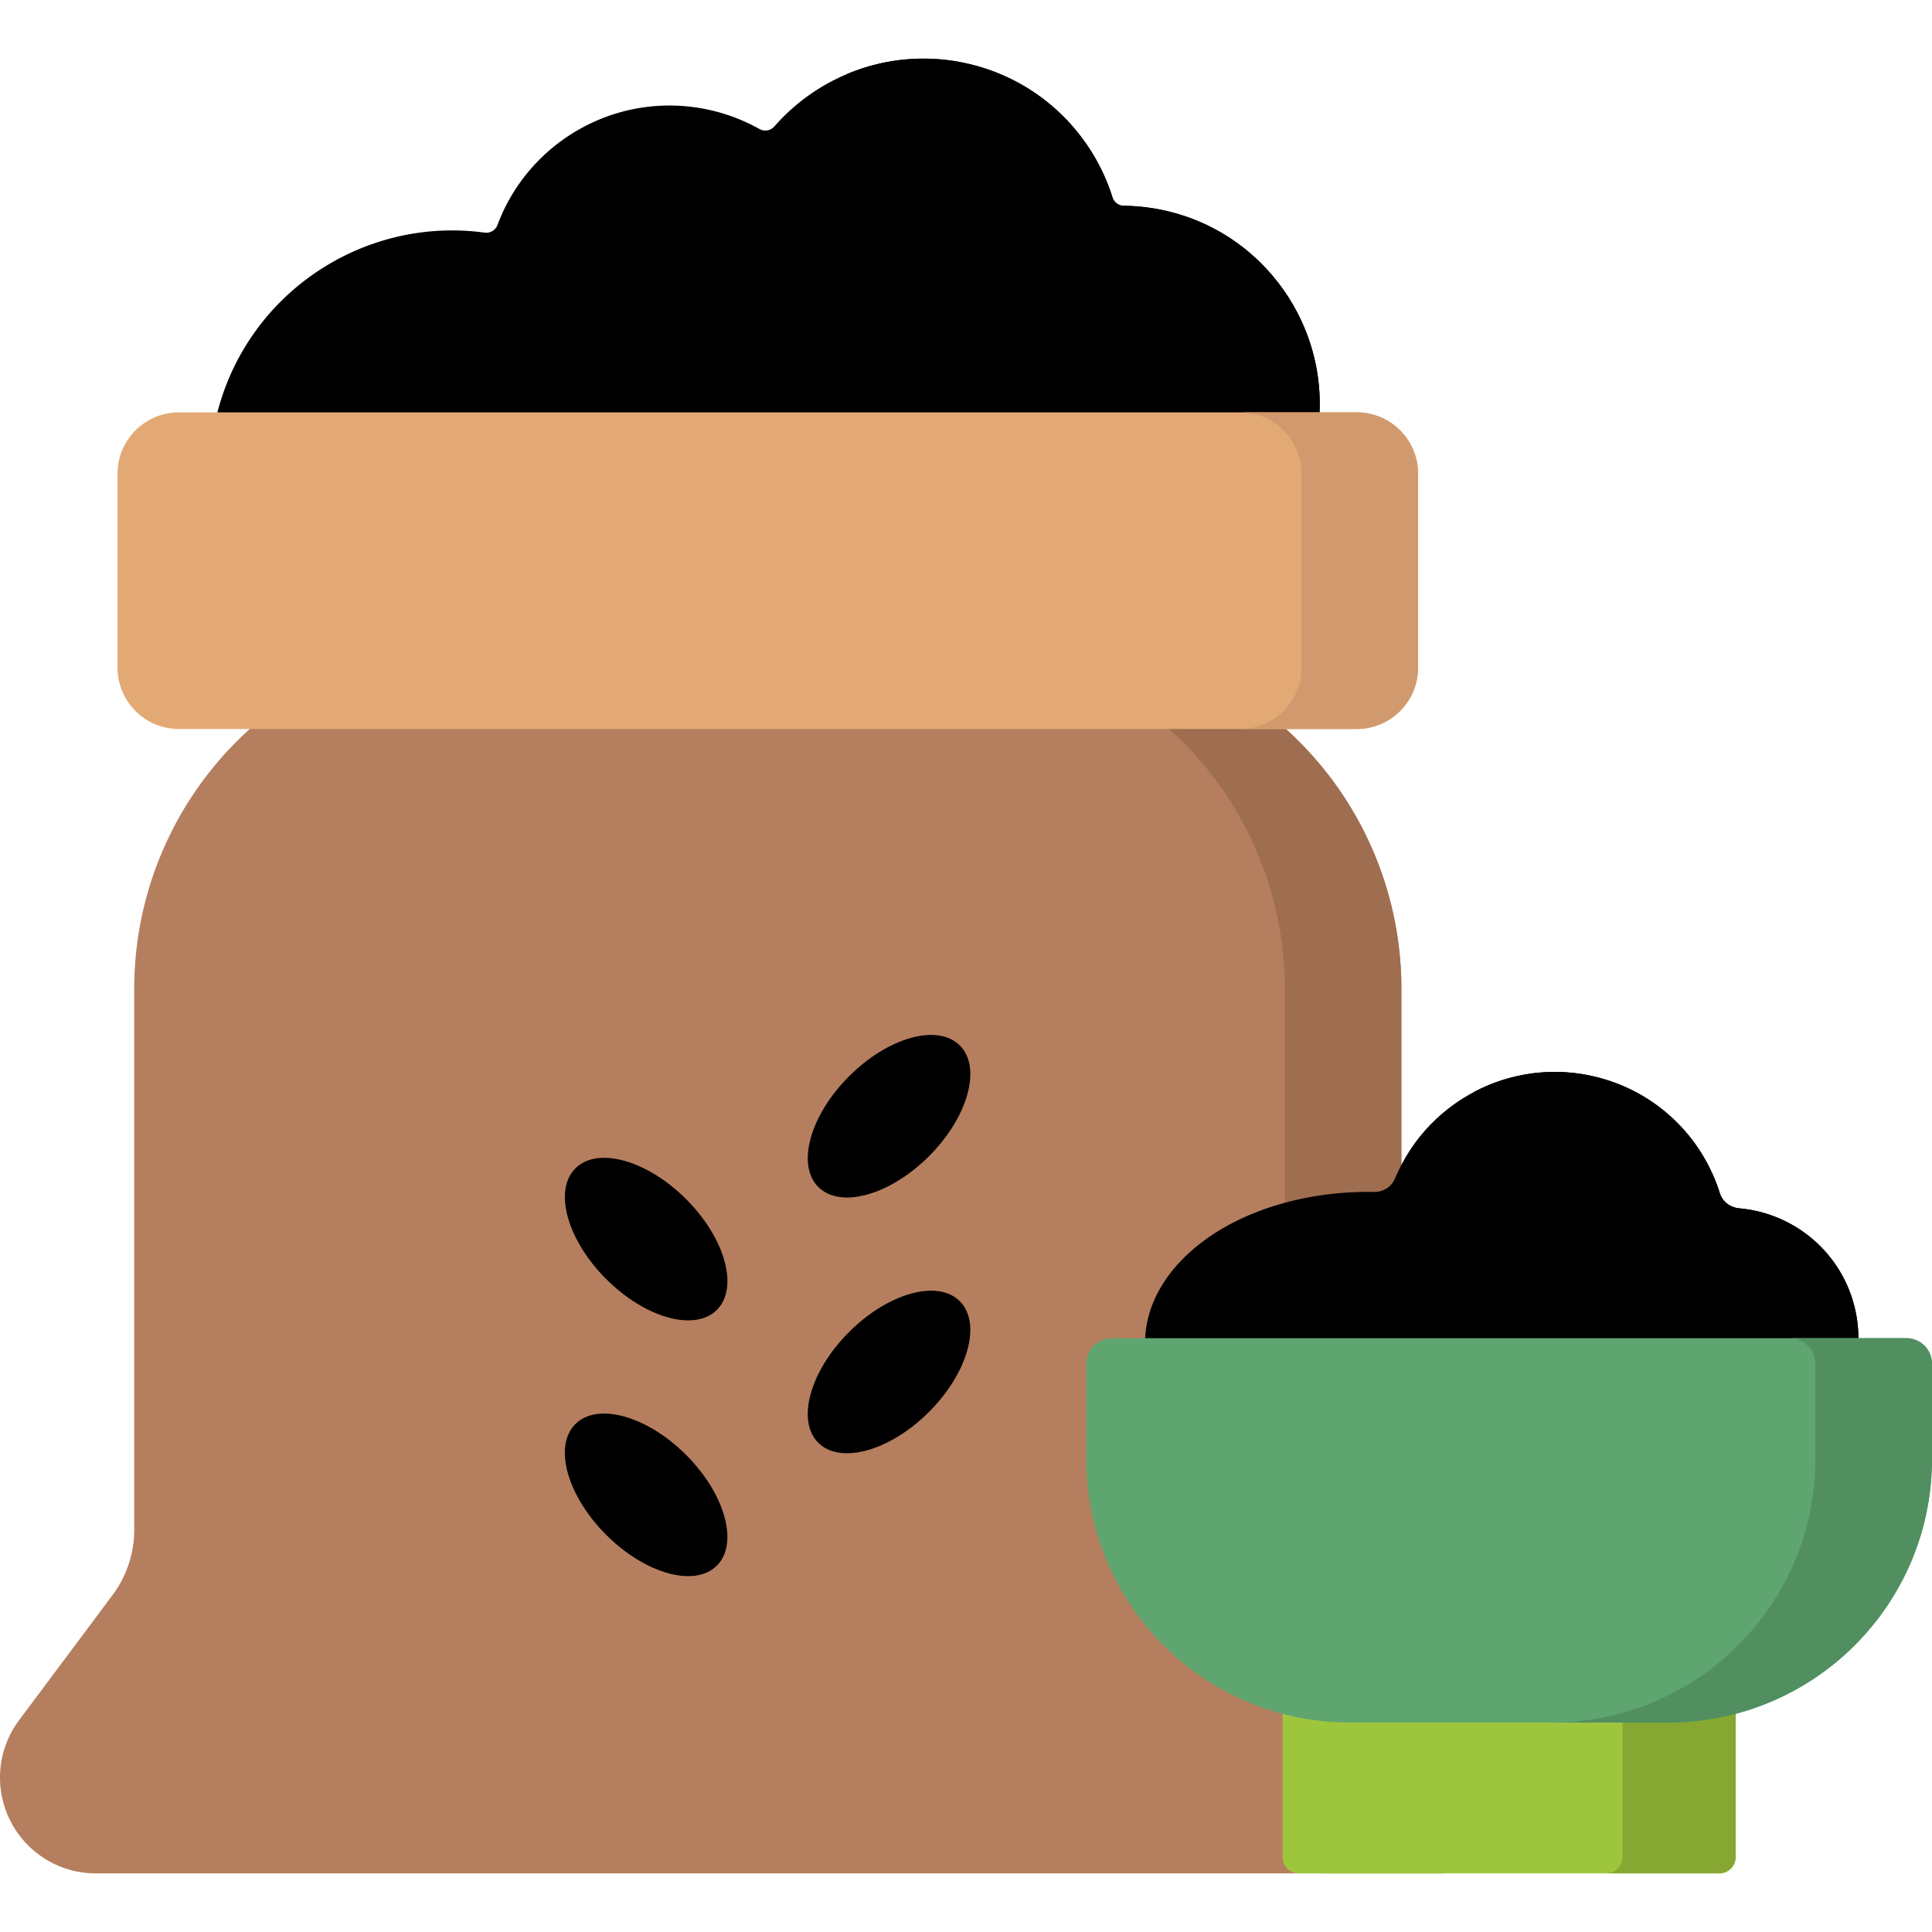 <svg xmlns="http://www.w3.org/2000/svg" version="1.1" xmlns:xlink="http://www.w3.org/1999/xlink" xmlns:svgjs="http://svgjs.com/svgjs" width="512" height="512" x="0" y="0" viewBox="0 0 512 512" style="enable-background:new 0 0 512 512" xml:space="preserve" class=""><g><path fill="#b57f5f" d="M371.383 405.423V262.03a92.693 92.693 0 0 0-38.566-75.248l-4.804-3.455H78.94l-4.804 3.455A92.695 92.695 0 0 0 35.57 262.03v143.393a28.875 28.875 0 0 1-5.74 17.277L5.047 455.88A25.4 25.4 0 0 0 0 471.074c0 14.022 11.367 25.389 25.389 25.389h356.175c14.022 0 25.389-11.367 25.389-25.389a25.389 25.389 0 0 0-5.048-15.193l-24.783-33.18a28.877 28.877 0 0 1-5.739-17.278z" data-original="#b57f5f" class=""></path><path fill="#9f6e50" d="m401.905 455.881-24.783-33.18a28.868 28.868 0 0 1-5.74-17.277V262.03a92.693 92.693 0 0 0-38.566-75.248l-4.804-3.455h-30.905l4.804 3.455a92.693 92.693 0 0 1 38.566 75.248v143.393a28.873 28.873 0 0 0 5.74 17.277L371 455.881a25.39 25.39 0 0 1 5.048 15.193c0 14.022-11.367 25.389-25.389 25.389h30.905c14.022 0 25.389-11.367 25.389-25.389a25.389 25.389 0 0 0-5.048-15.193z" data-original="#9f6e50"></path><path fill="#000000" d="M346.08 126.269a53.176 53.176 0 0 0 3.237-12.635c3.248-25.089-12.258-49.218-36.42-56.713a52.88 52.88 0 0 0-15.1-2.388 3.157 3.157 0 0 1-2.969-2.204c-5.426-17.251-19.619-31.234-38.532-35.497-19.449-4.385-38.808 2.649-51.075 16.668a3.193 3.193 0 0 1-3.971.684 48.621 48.621 0 0 0-13.099-5.018c-24.041-5.42-47.925 7.968-56.302 30.435a3.182 3.182 0 0 1-3.403 2.051c-32.689-4.441-63.91 16.791-71.301 49.575a64.435 64.435 0 0 0-1.565 15.042z" data-original="#f0e9e6" class=""></path><path fill="#000000" d="M312.897 56.922a52.88 52.88 0 0 0-15.1-2.388 3.157 3.157 0 0 1-2.969-2.204c-5.426-17.251-19.619-31.234-38.532-35.497a52.233 52.233 0 0 0-31.989 2.866c.361.074.722.143 1.084.225 18.912 4.264 33.106 18.246 38.532 35.497a3.156 3.156 0 0 0 2.969 2.204 52.88 52.88 0 0 1 15.1 2.388c24.162 7.495 39.668 31.624 36.42 56.713a53.407 53.407 0 0 1-2.136 9.544h29.804a53.176 53.176 0 0 0 3.237-12.635c3.248-25.089-12.258-49.218-36.42-56.713z" data-original="#dcd2cd" class=""></path><path fill="#000000" d="M491.702 347.314c-3.347-15.27-16.176-25.812-30.779-27.095-2.356-.207-4.428-1.729-5.136-3.986-4.335-13.807-15.11-25.349-29.959-30.034-22.857-7.211-47.149 4.405-56.15 26.142-.914 2.208-3.128 3.581-5.517 3.536-19.936-.373-39.666 6.116-51.271 18.326-17.677 18.6-9.801 43.408 17.589 55.411 27.391 12.003 122.354 3.062 138.082-2.005 16.813-5.415 26.923-23.042 23.141-40.295z" data-original="#f0e9e6" class=""></path><path fill="#000000" d="M491.702 347.314c-3.347-15.27-16.176-25.812-30.779-27.095-2.356-.207-4.428-1.729-5.136-3.986-4.335-13.807-15.11-25.349-29.959-30.034-12.26-3.868-24.93-2.313-35.435 3.308a46.1 46.1 0 0 1 8.65 1.843c14.849 4.684 25.624 16.226 29.959 30.034.708 2.257 2.78 3.779 5.136 3.986 14.603 1.283 27.432 11.825 30.779 27.095 3.563 16.258-5.21 32.842-20.3 39.234 11.338-1.35 20.06-2.838 23.945-4.089 16.812-5.416 26.922-23.043 23.14-40.296z" data-original="#dcd2cd" class=""></path><path fill="#9ec63d" d="M459.98 440.586H339.899v51.539a4.338 4.338 0 0 0 4.338 4.338h111.405a4.338 4.338 0 0 0 4.338-4.338z" data-original="#9ec63d"></path><path fill="#87a733" d="M429.98 440.586v51.539a4.338 4.338 0 0 1-4.338 4.338h30a4.338 4.338 0 0 0 4.338-4.338v-51.539z" data-original="#87a733"></path><path fill="#5ea570" d="M442.103 456.483h-84.326c-38.603 0-69.897-31.294-69.897-69.897v-25.162a6.798 6.798 0 0 1 6.798-6.798h210.525a6.798 6.798 0 0 1 6.798 6.798v25.162c-.001 38.603-31.295 69.897-69.898 69.897z" data-original="#5ea570"></path><path fill="#518f60" d="M505.202 354.627h-30.905a6.798 6.798 0 0 1 6.798 6.798v25.162c0 38.603-31.294 69.897-69.897 69.897h30.905c38.603 0 69.897-31.294 69.897-69.897v-25.162a6.797 6.797 0 0 0-6.798-6.798z" data-original="#518f60"></path><path fill="#e2a975" d="M359.551 109.28H47.402c-8.974 0-16.25 7.275-16.25 16.25v51.411c0 8.975 7.275 16.25 16.25 16.25h312.149c8.974 0 16.25-7.275 16.25-16.25V125.53c0-8.975-7.275-16.25-16.25-16.25z" data-original="#e2a975" class=""></path><path fill="#d19a6e" d="M359.551 109.28h-30.905c8.974 0 16.25 7.275 16.25 16.25v51.411c0 8.975-7.275 16.25-16.25 16.25h30.905c8.974 0 16.25-7.275 16.25-16.25V125.53c0-8.975-7.275-16.25-16.25-16.25z" data-original="#d19a6e"></path><g fill="#f0e9e6"><ellipse cx="171.289" cy="396.175" rx="14.979" ry="26.521" transform="rotate(-45 171.229 396.236)" fill="#000000" data-original="#f0e9e6" class=""></ellipse><ellipse cx="235.664" cy="363.601" rx="26.521" ry="14.979" transform="rotate(-45 235.616 363.671)" fill="#000000" data-original="#f0e9e6" class=""></ellipse><ellipse cx="171.289" cy="328.391" rx="14.979" ry="26.521" transform="rotate(-45 171.242 328.447)" fill="#000000" data-original="#f0e9e6" class=""></ellipse><ellipse cx="235.664" cy="295.816" rx="26.521" ry="14.979" transform="rotate(-45 235.628 295.881)" fill="#000000" data-original="#f0e9e6" class=""></ellipse></g></g></svg>